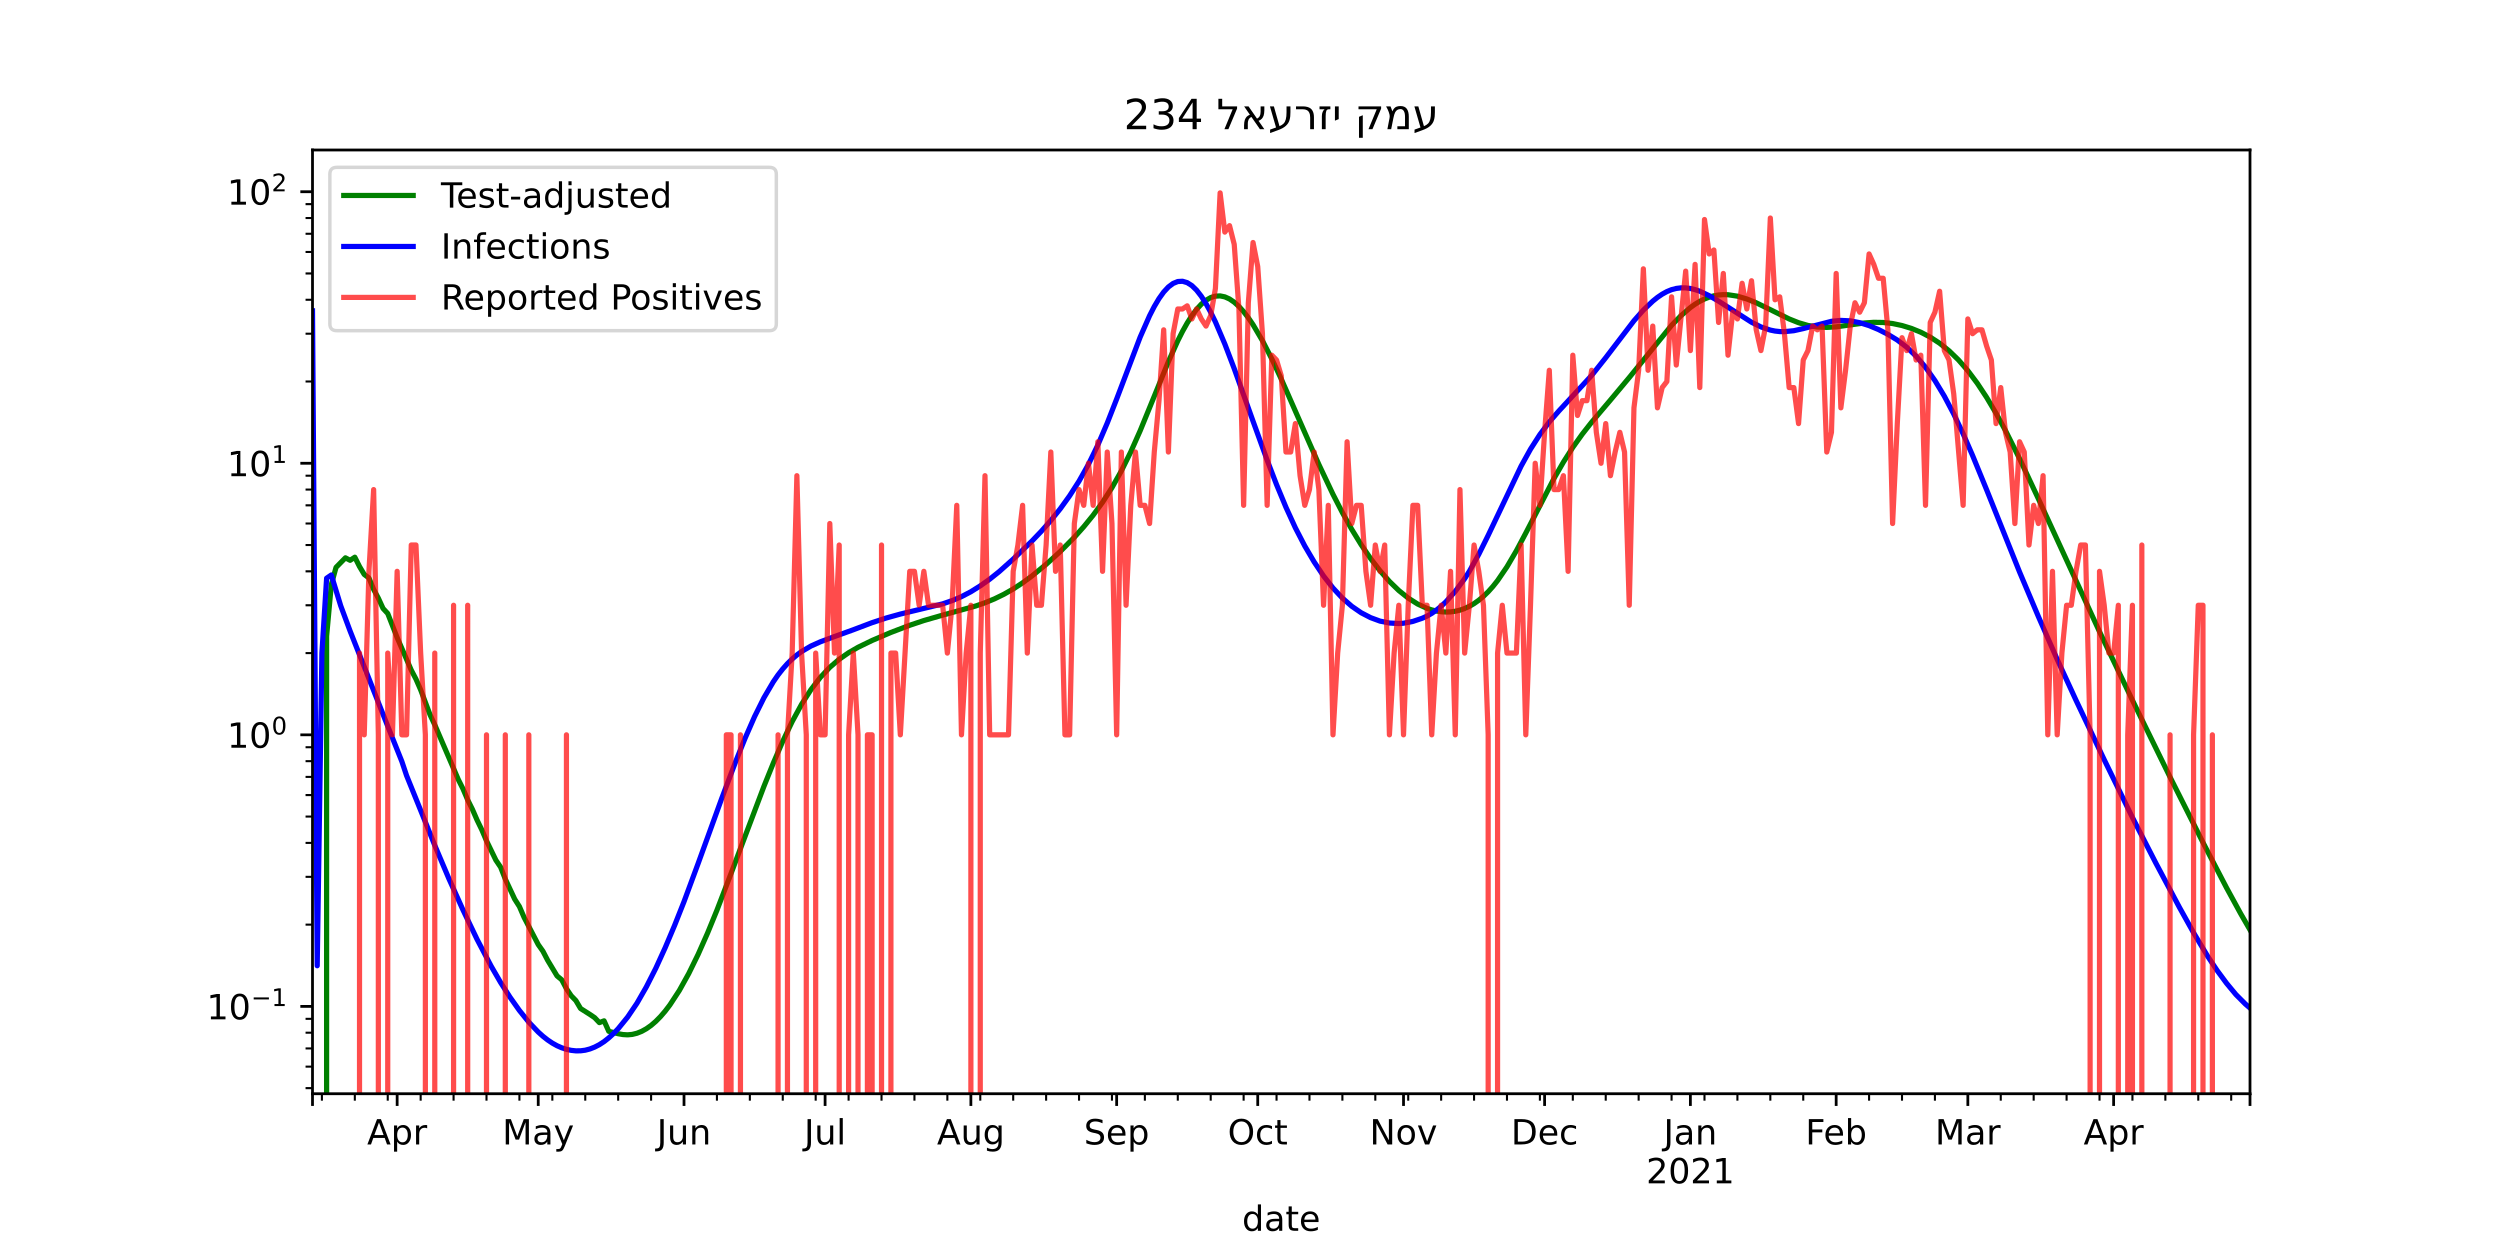 <?xml version="1.0" encoding="utf-8" standalone="no"?>
<!DOCTYPE svg PUBLIC "-//W3C//DTD SVG 1.1//EN"
  "http://www.w3.org/Graphics/SVG/1.1/DTD/svg11.dtd">
<!-- Created with matplotlib (https://matplotlib.org/) -->
<svg height="360pt" version="1.1" viewBox="0 0 720 360" width="720pt" xmlns="http://www.w3.org/2000/svg" xmlns:xlink="http://www.w3.org/1999/xlink">
 <defs>
  <style type="text/css">*{stroke-linecap:butt;stroke-linejoin:round;}</style>
 </defs>
 <g id="figure_1">
  <g id="patch_1">
   <path d="M 0 360 
L 720 360 
L 720 0 
L 0 0 
z
" style="fill:#ffffff;"/>
  </g>
  <g id="axes_1">
   <g id="patch_2">
    <path d="M 90 315 
L 648 315 
L 648 43.2 
L 90 43.2 
z
" style="fill:#ffffff;"/>
   </g>
   <g id="matplotlib.axis_1">
    <g id="xtick_1">
     <g id="line2d_1">
      <defs>
       <path d="M 0 0 
L 0 3.5 
" id="m269d8bffb0" style="stroke:#000000;stroke-width:0.8;"/>
      </defs>
      <g>
       <use style="stroke:#000000;stroke-width:0.8;" x="90" xlink:href="#m269d8bffb0" y="315"/>
      </g>
     </g>
    </g>
    <g id="xtick_2">
     <g id="line2d_2">
      <g>
       <use style="stroke:#000000;stroke-width:0.8;" x="114.379" xlink:href="#m269d8bffb0" y="315"/>
      </g>
     </g>
     <g id="text_1">
      <!-- Apr -->
      <g transform="translate(105.729 329.598)scale(0.1 -0.1)">
       <defs>
        <path d="M 34.188 63.188 
L 20.797 26.906 
L 47.609 26.906 
z
M 28.609 72.906 
L 39.797 72.906 
L 67.578 0 
L 57.328 0 
L 50.688 18.703 
L 17.828 18.703 
L 11.188 0 
L 0.781 0 
z
" id="DejaVuSans-65"/>
        <path d="M 18.109 8.203 
L 18.109 -20.797 
L 9.078 -20.797 
L 9.078 54.688 
L 18.109 54.688 
L 18.109 46.391 
Q 20.953 51.266 25.266 53.625 
Q 29.594 56 35.594 56 
Q 45.562 56 51.781 48.094 
Q 58.016 40.188 58.016 27.297 
Q 58.016 14.406 51.781 6.484 
Q 45.562 -1.422 35.594 -1.422 
Q 29.594 -1.422 25.266 0.953 
Q 20.953 3.328 18.109 8.203 
z
M 48.688 27.297 
Q 48.688 37.203 44.609 42.844 
Q 40.531 48.484 33.406 48.484 
Q 26.266 48.484 22.188 42.844 
Q 18.109 37.203 18.109 27.297 
Q 18.109 17.391 22.188 11.75 
Q 26.266 6.109 33.406 6.109 
Q 40.531 6.109 44.609 11.75 
Q 48.688 17.391 48.688 27.297 
z
" id="DejaVuSans-112"/>
        <path d="M 41.109 46.297 
Q 39.594 47.172 37.812 47.578 
Q 36.031 48 33.891 48 
Q 26.266 48 22.188 43.047 
Q 18.109 38.094 18.109 28.812 
L 18.109 0 
L 9.078 0 
L 9.078 54.688 
L 18.109 54.688 
L 18.109 46.188 
Q 20.953 51.172 25.484 53.578 
Q 30.031 56 36.531 56 
Q 37.453 56 38.578 55.875 
Q 39.703 55.766 41.062 55.516 
z
" id="DejaVuSans-114"/>
       </defs>
       <use xlink:href="#DejaVuSans-65"/>
       <use x="68.408" xlink:href="#DejaVuSans-112"/>
       <use x="131.885" xlink:href="#DejaVuSans-114"/>
      </g>
     </g>
    </g>
    <g id="xtick_3">
     <g id="line2d_3">
      <g>
       <use style="stroke:#000000;stroke-width:0.8;" x="155.01" xlink:href="#m269d8bffb0" y="315"/>
      </g>
     </g>
     <g id="text_2">
      <!-- May -->
      <g transform="translate(144.672 329.598)scale(0.1 -0.1)">
       <defs>
        <path d="M 9.812 72.906 
L 24.516 72.906 
L 43.109 23.297 
L 61.812 72.906 
L 76.516 72.906 
L 76.516 0 
L 66.891 0 
L 66.891 64.016 
L 48.094 14.016 
L 38.188 14.016 
L 19.391 64.016 
L 19.391 0 
L 9.812 0 
z
" id="DejaVuSans-77"/>
        <path d="M 34.281 27.484 
Q 23.391 27.484 19.188 25 
Q 14.984 22.516 14.984 16.5 
Q 14.984 11.719 18.141 8.906 
Q 21.297 6.109 26.703 6.109 
Q 34.188 6.109 38.703 11.406 
Q 43.219 16.703 43.219 25.484 
L 43.219 27.484 
z
M 52.203 31.203 
L 52.203 0 
L 43.219 0 
L 43.219 8.297 
Q 40.141 3.328 35.547 0.953 
Q 30.953 -1.422 24.312 -1.422 
Q 15.922 -1.422 10.953 3.297 
Q 6 8.016 6 15.922 
Q 6 25.141 12.172 29.828 
Q 18.359 34.516 30.609 34.516 
L 43.219 34.516 
L 43.219 35.406 
Q 43.219 41.609 39.141 45 
Q 35.062 48.391 27.688 48.391 
Q 23 48.391 18.547 47.266 
Q 14.109 46.141 10.016 43.891 
L 10.016 52.203 
Q 14.938 54.109 19.578 55.047 
Q 24.219 56 28.609 56 
Q 40.484 56 46.344 49.844 
Q 52.203 43.703 52.203 31.203 
z
" id="DejaVuSans-97"/>
        <path d="M 32.172 -5.078 
Q 28.375 -14.844 24.75 -17.812 
Q 21.141 -20.797 15.094 -20.797 
L 7.906 -20.797 
L 7.906 -13.281 
L 13.188 -13.281 
Q 16.891 -13.281 18.938 -11.516 
Q 21 -9.766 23.484 -3.219 
L 25.094 0.875 
L 2.984 54.688 
L 12.5 54.688 
L 29.594 11.922 
L 46.688 54.688 
L 56.203 54.688 
z
" id="DejaVuSans-121"/>
       </defs>
       <use xlink:href="#DejaVuSans-77"/>
       <use x="86.279" xlink:href="#DejaVuSans-97"/>
       <use x="147.559" xlink:href="#DejaVuSans-121"/>
      </g>
     </g>
    </g>
    <g id="xtick_4">
     <g id="line2d_4">
      <g>
       <use style="stroke:#000000;stroke-width:0.8;" x="196.995" xlink:href="#m269d8bffb0" y="315"/>
      </g>
     </g>
     <g id="text_3">
      <!-- Jun -->
      <g transform="translate(189.183 329.598)scale(0.1 -0.1)">
       <defs>
        <path d="M 9.812 72.906 
L 19.672 72.906 
L 19.672 5.078 
Q 19.672 -8.109 14.672 -14.062 
Q 9.672 -20.016 -1.422 -20.016 
L -5.172 -20.016 
L -5.172 -11.719 
L -2.094 -11.719 
Q 4.438 -11.719 7.125 -8.047 
Q 9.812 -4.391 9.812 5.078 
z
" id="DejaVuSans-74"/>
        <path d="M 8.5 21.578 
L 8.5 54.688 
L 17.484 54.688 
L 17.484 21.922 
Q 17.484 14.156 20.5 10.266 
Q 23.531 6.391 29.594 6.391 
Q 36.859 6.391 41.078 11.031 
Q 45.312 15.672 45.312 23.688 
L 45.312 54.688 
L 54.297 54.688 
L 54.297 0 
L 45.312 0 
L 45.312 8.406 
Q 42.047 3.422 37.719 1 
Q 33.406 -1.422 27.688 -1.422 
Q 18.266 -1.422 13.375 4.438 
Q 8.5 10.297 8.5 21.578 
z
M 31.109 56 
z
" id="DejaVuSans-117"/>
        <path d="M 54.891 33.016 
L 54.891 0 
L 45.906 0 
L 45.906 32.719 
Q 45.906 40.484 42.875 44.328 
Q 39.844 48.188 33.797 48.188 
Q 26.516 48.188 22.312 43.547 
Q 18.109 38.922 18.109 30.906 
L 18.109 0 
L 9.078 0 
L 9.078 54.688 
L 18.109 54.688 
L 18.109 46.188 
Q 21.344 51.125 25.703 53.562 
Q 30.078 56 35.797 56 
Q 45.219 56 50.047 50.172 
Q 54.891 44.344 54.891 33.016 
z
" id="DejaVuSans-110"/>
       </defs>
       <use xlink:href="#DejaVuSans-74"/>
       <use x="29.492" xlink:href="#DejaVuSans-117"/>
       <use x="92.871" xlink:href="#DejaVuSans-110"/>
      </g>
     </g>
    </g>
    <g id="xtick_5">
     <g id="line2d_5">
      <g>
       <use style="stroke:#000000;stroke-width:0.8;" x="237.626" xlink:href="#m269d8bffb0" y="315"/>
      </g>
     </g>
     <g id="text_4">
      <!-- Jul -->
      <g transform="translate(231.593 329.598)scale(0.1 -0.1)">
       <defs>
        <path d="M 9.422 75.984 
L 18.406 75.984 
L 18.406 0 
L 9.422 0 
z
" id="DejaVuSans-108"/>
       </defs>
       <use xlink:href="#DejaVuSans-74"/>
       <use x="29.492" xlink:href="#DejaVuSans-117"/>
       <use x="92.871" xlink:href="#DejaVuSans-108"/>
      </g>
     </g>
    </g>
    <g id="xtick_6">
     <g id="line2d_6">
      <g>
       <use style="stroke:#000000;stroke-width:0.8;" x="279.612" xlink:href="#m269d8bffb0" y="315"/>
      </g>
     </g>
     <g id="text_5">
      <!-- Aug -->
      <g transform="translate(269.848 329.598)scale(0.1 -0.1)">
       <defs>
        <path d="M 45.406 27.984 
Q 45.406 37.75 41.375 43.109 
Q 37.359 48.484 30.078 48.484 
Q 22.859 48.484 18.828 43.109 
Q 14.797 37.75 14.797 27.984 
Q 14.797 18.266 18.828 12.891 
Q 22.859 7.516 30.078 7.516 
Q 37.359 7.516 41.375 12.891 
Q 45.406 18.266 45.406 27.984 
z
M 54.391 6.781 
Q 54.391 -7.172 48.188 -13.984 
Q 42 -20.797 29.203 -20.797 
Q 24.469 -20.797 20.266 -20.094 
Q 16.062 -19.391 12.109 -17.922 
L 12.109 -9.188 
Q 16.062 -11.328 19.922 -12.344 
Q 23.781 -13.375 27.781 -13.375 
Q 36.625 -13.375 41.016 -8.766 
Q 45.406 -4.156 45.406 5.172 
L 45.406 9.625 
Q 42.625 4.781 38.281 2.391 
Q 33.938 0 27.875 0 
Q 17.828 0 11.672 7.656 
Q 5.516 15.328 5.516 27.984 
Q 5.516 40.672 11.672 48.328 
Q 17.828 56 27.875 56 
Q 33.938 56 38.281 53.609 
Q 42.625 51.219 45.406 46.391 
L 45.406 54.688 
L 54.391 54.688 
z
" id="DejaVuSans-103"/>
       </defs>
       <use xlink:href="#DejaVuSans-65"/>
       <use x="68.408" xlink:href="#DejaVuSans-117"/>
       <use x="131.787" xlink:href="#DejaVuSans-103"/>
      </g>
     </g>
    </g>
    <g id="xtick_7">
     <g id="line2d_7">
      <g>
       <use style="stroke:#000000;stroke-width:0.8;" x="321.597" xlink:href="#m269d8bffb0" y="315"/>
      </g>
     </g>
     <g id="text_6">
      <!-- Sep -->
      <g transform="translate(312.172 329.598)scale(0.1 -0.1)">
       <defs>
        <path d="M 53.516 70.516 
L 53.516 60.891 
Q 47.906 63.578 42.922 64.891 
Q 37.938 66.219 33.297 66.219 
Q 25.25 66.219 20.875 63.094 
Q 16.5 59.969 16.5 54.203 
Q 16.5 49.359 19.406 46.891 
Q 22.312 44.438 30.422 42.922 
L 36.375 41.703 
Q 47.406 39.594 52.656 34.297 
Q 57.906 29 57.906 20.125 
Q 57.906 9.516 50.797 4.047 
Q 43.703 -1.422 29.984 -1.422 
Q 24.812 -1.422 18.969 -0.25 
Q 13.141 0.922 6.891 3.219 
L 6.891 13.375 
Q 12.891 10.016 18.656 8.297 
Q 24.422 6.594 29.984 6.594 
Q 38.422 6.594 43.016 9.906 
Q 47.609 13.234 47.609 19.391 
Q 47.609 24.75 44.312 27.781 
Q 41.016 30.812 33.5 32.328 
L 27.484 33.5 
Q 16.453 35.688 11.516 40.375 
Q 6.594 45.062 6.594 53.422 
Q 6.594 63.094 13.406 68.656 
Q 20.219 74.219 32.172 74.219 
Q 37.312 74.219 42.625 73.281 
Q 47.953 72.359 53.516 70.516 
z
" id="DejaVuSans-83"/>
        <path d="M 56.203 29.594 
L 56.203 25.203 
L 14.891 25.203 
Q 15.484 15.922 20.484 11.062 
Q 25.484 6.203 34.422 6.203 
Q 39.594 6.203 44.453 7.469 
Q 49.312 8.734 54.109 11.281 
L 54.109 2.781 
Q 49.266 0.734 44.188 -0.344 
Q 39.109 -1.422 33.891 -1.422 
Q 20.797 -1.422 13.156 6.188 
Q 5.516 13.812 5.516 26.812 
Q 5.516 40.234 12.766 48.109 
Q 20.016 56 32.328 56 
Q 43.359 56 49.781 48.891 
Q 56.203 41.797 56.203 29.594 
z
M 47.219 32.234 
Q 47.125 39.594 43.094 43.984 
Q 39.062 48.391 32.422 48.391 
Q 24.906 48.391 20.391 44.141 
Q 15.875 39.891 15.188 32.172 
z
" id="DejaVuSans-101"/>
       </defs>
       <use xlink:href="#DejaVuSans-83"/>
       <use x="63.477" xlink:href="#DejaVuSans-101"/>
       <use x="125" xlink:href="#DejaVuSans-112"/>
      </g>
     </g>
    </g>
    <g id="xtick_8">
     <g id="line2d_8">
      <g>
       <use style="stroke:#000000;stroke-width:0.8;" x="362.228" xlink:href="#m269d8bffb0" y="315"/>
      </g>
     </g>
     <g id="text_7">
      <!-- Oct -->
      <g transform="translate(353.583 329.598)scale(0.1 -0.1)">
       <defs>
        <path d="M 39.406 66.219 
Q 28.656 66.219 22.328 58.203 
Q 16.016 50.203 16.016 36.375 
Q 16.016 22.609 22.328 14.594 
Q 28.656 6.594 39.406 6.594 
Q 50.141 6.594 56.422 14.594 
Q 62.703 22.609 62.703 36.375 
Q 62.703 50.203 56.422 58.203 
Q 50.141 66.219 39.406 66.219 
z
M 39.406 74.219 
Q 54.734 74.219 63.906 63.938 
Q 73.094 53.656 73.094 36.375 
Q 73.094 19.141 63.906 8.859 
Q 54.734 -1.422 39.406 -1.422 
Q 24.031 -1.422 14.812 8.828 
Q 5.609 19.094 5.609 36.375 
Q 5.609 53.656 14.812 63.938 
Q 24.031 74.219 39.406 74.219 
z
" id="DejaVuSans-79"/>
        <path d="M 48.781 52.594 
L 48.781 44.188 
Q 44.969 46.297 41.141 47.344 
Q 37.312 48.391 33.406 48.391 
Q 24.656 48.391 19.812 42.844 
Q 14.984 37.312 14.984 27.297 
Q 14.984 17.281 19.812 11.734 
Q 24.656 6.203 33.406 6.203 
Q 37.312 6.203 41.141 7.25 
Q 44.969 8.297 48.781 10.406 
L 48.781 2.094 
Q 45.016 0.344 40.984 -0.531 
Q 36.969 -1.422 32.422 -1.422 
Q 20.062 -1.422 12.781 6.344 
Q 5.516 14.109 5.516 27.297 
Q 5.516 40.672 12.859 48.328 
Q 20.219 56 33.016 56 
Q 37.156 56 41.109 55.141 
Q 45.062 54.297 48.781 52.594 
z
" id="DejaVuSans-99"/>
        <path d="M 18.312 70.219 
L 18.312 54.688 
L 36.812 54.688 
L 36.812 47.703 
L 18.312 47.703 
L 18.312 18.016 
Q 18.312 11.328 20.141 9.422 
Q 21.969 7.516 27.594 7.516 
L 36.812 7.516 
L 36.812 0 
L 27.594 0 
Q 17.188 0 13.234 3.875 
Q 9.281 7.766 9.281 18.016 
L 9.281 47.703 
L 2.688 47.703 
L 2.688 54.688 
L 9.281 54.688 
L 9.281 70.219 
z
" id="DejaVuSans-116"/>
       </defs>
       <use xlink:href="#DejaVuSans-79"/>
       <use x="78.711" xlink:href="#DejaVuSans-99"/>
       <use x="133.691" xlink:href="#DejaVuSans-116"/>
      </g>
     </g>
    </g>
    <g id="xtick_9">
     <g id="line2d_9">
      <g>
       <use style="stroke:#000000;stroke-width:0.8;" x="404.214" xlink:href="#m269d8bffb0" y="315"/>
      </g>
     </g>
     <g id="text_8">
      <!-- Nov -->
      <g transform="translate(394.454 329.598)scale(0.1 -0.1)">
       <defs>
        <path d="M 9.812 72.906 
L 23.094 72.906 
L 55.422 11.922 
L 55.422 72.906 
L 64.984 72.906 
L 64.984 0 
L 51.703 0 
L 19.391 60.984 
L 19.391 0 
L 9.812 0 
z
" id="DejaVuSans-78"/>
        <path d="M 30.609 48.391 
Q 23.391 48.391 19.188 42.75 
Q 14.984 37.109 14.984 27.297 
Q 14.984 17.484 19.156 11.844 
Q 23.344 6.203 30.609 6.203 
Q 37.797 6.203 41.984 11.859 
Q 46.188 17.531 46.188 27.297 
Q 46.188 37.016 41.984 42.703 
Q 37.797 48.391 30.609 48.391 
z
M 30.609 56 
Q 42.328 56 49.016 48.375 
Q 55.719 40.766 55.719 27.297 
Q 55.719 13.875 49.016 6.219 
Q 42.328 -1.422 30.609 -1.422 
Q 18.844 -1.422 12.172 6.219 
Q 5.516 13.875 5.516 27.297 
Q 5.516 40.766 12.172 48.375 
Q 18.844 56 30.609 56 
z
" id="DejaVuSans-111"/>
        <path d="M 2.984 54.688 
L 12.5 54.688 
L 29.594 8.797 
L 46.688 54.688 
L 56.203 54.688 
L 35.688 0 
L 23.484 0 
z
" id="DejaVuSans-118"/>
       </defs>
       <use xlink:href="#DejaVuSans-78"/>
       <use x="74.805" xlink:href="#DejaVuSans-111"/>
       <use x="135.986" xlink:href="#DejaVuSans-118"/>
      </g>
     </g>
    </g>
    <g id="xtick_10">
     <g id="line2d_10">
      <g>
       <use style="stroke:#000000;stroke-width:0.8;" x="444.845" xlink:href="#m269d8bffb0" y="315"/>
      </g>
     </g>
     <g id="text_9">
      <!-- Dec -->
      <g transform="translate(435.169 329.598)scale(0.1 -0.1)">
       <defs>
        <path d="M 19.672 64.797 
L 19.672 8.109 
L 31.594 8.109 
Q 46.688 8.109 53.688 14.938 
Q 60.688 21.781 60.688 36.531 
Q 60.688 51.172 53.688 57.984 
Q 46.688 64.797 31.594 64.797 
z
M 9.812 72.906 
L 30.078 72.906 
Q 51.266 72.906 61.172 64.094 
Q 71.094 55.281 71.094 36.531 
Q 71.094 17.672 61.125 8.828 
Q 51.172 0 30.078 0 
L 9.812 0 
z
" id="DejaVuSans-68"/>
       </defs>
       <use xlink:href="#DejaVuSans-68"/>
       <use x="77.002" xlink:href="#DejaVuSans-101"/>
       <use x="138.525" xlink:href="#DejaVuSans-99"/>
      </g>
     </g>
    </g>
    <g id="xtick_11">
     <g id="line2d_11">
      <g>
       <use style="stroke:#000000;stroke-width:0.8;" x="486.83" xlink:href="#m269d8bffb0" y="315"/>
      </g>
     </g>
     <g id="text_10">
      <!-- Jan -->
      <g transform="translate(479.122 329.598)scale(0.1 -0.1)">
       <use xlink:href="#DejaVuSans-74"/>
       <use x="29.492" xlink:href="#DejaVuSans-97"/>
       <use x="90.771" xlink:href="#DejaVuSans-110"/>
      </g>
      <!-- 2021 -->
      <g transform="translate(474.105 340.796)scale(0.1 -0.1)">
       <defs>
        <path d="M 19.188 8.297 
L 53.609 8.297 
L 53.609 0 
L 7.328 0 
L 7.328 8.297 
Q 12.938 14.109 22.625 23.891 
Q 32.328 33.688 34.812 36.531 
Q 39.547 41.844 41.422 45.531 
Q 43.312 49.219 43.312 52.781 
Q 43.312 58.594 39.234 62.25 
Q 35.156 65.922 28.609 65.922 
Q 23.969 65.922 18.812 64.312 
Q 13.672 62.703 7.812 59.422 
L 7.812 69.391 
Q 13.766 71.781 18.938 73 
Q 24.125 74.219 28.422 74.219 
Q 39.75 74.219 46.484 68.547 
Q 53.219 62.891 53.219 53.422 
Q 53.219 48.922 51.531 44.891 
Q 49.859 40.875 45.406 35.406 
Q 44.188 33.984 37.641 27.219 
Q 31.109 20.453 19.188 8.297 
z
" id="DejaVuSans-50"/>
        <path d="M 31.781 66.406 
Q 24.172 66.406 20.328 58.906 
Q 16.5 51.422 16.5 36.375 
Q 16.5 21.391 20.328 13.891 
Q 24.172 6.391 31.781 6.391 
Q 39.453 6.391 43.281 13.891 
Q 47.125 21.391 47.125 36.375 
Q 47.125 51.422 43.281 58.906 
Q 39.453 66.406 31.781 66.406 
z
M 31.781 74.219 
Q 44.047 74.219 50.516 64.516 
Q 56.984 54.828 56.984 36.375 
Q 56.984 17.969 50.516 8.266 
Q 44.047 -1.422 31.781 -1.422 
Q 19.531 -1.422 13.062 8.266 
Q 6.594 17.969 6.594 36.375 
Q 6.594 54.828 13.062 64.516 
Q 19.531 74.219 31.781 74.219 
z
" id="DejaVuSans-48"/>
        <path d="M 12.406 8.297 
L 28.516 8.297 
L 28.516 63.922 
L 10.984 60.406 
L 10.984 69.391 
L 28.422 72.906 
L 38.281 72.906 
L 38.281 8.297 
L 54.391 8.297 
L 54.391 0 
L 12.406 0 
z
" id="DejaVuSans-49"/>
       </defs>
       <use xlink:href="#DejaVuSans-50"/>
       <use x="63.623" xlink:href="#DejaVuSans-48"/>
       <use x="127.246" xlink:href="#DejaVuSans-50"/>
       <use x="190.869" xlink:href="#DejaVuSans-49"/>
      </g>
     </g>
    </g>
    <g id="xtick_12">
     <g id="line2d_12">
      <g>
       <use style="stroke:#000000;stroke-width:0.8;" x="528.816" xlink:href="#m269d8bffb0" y="315"/>
      </g>
     </g>
     <g id="text_11">
      <!-- Feb -->
      <g transform="translate(519.964 329.598)scale(0.1 -0.1)">
       <defs>
        <path d="M 9.812 72.906 
L 51.703 72.906 
L 51.703 64.594 
L 19.672 64.594 
L 19.672 43.109 
L 48.578 43.109 
L 48.578 34.812 
L 19.672 34.812 
L 19.672 0 
L 9.812 0 
z
" id="DejaVuSans-70"/>
        <path d="M 48.688 27.297 
Q 48.688 37.203 44.609 42.844 
Q 40.531 48.484 33.406 48.484 
Q 26.266 48.484 22.188 42.844 
Q 18.109 37.203 18.109 27.297 
Q 18.109 17.391 22.188 11.75 
Q 26.266 6.109 33.406 6.109 
Q 40.531 6.109 44.609 11.75 
Q 48.688 17.391 48.688 27.297 
z
M 18.109 46.391 
Q 20.953 51.266 25.266 53.625 
Q 29.594 56 35.594 56 
Q 45.562 56 51.781 48.094 
Q 58.016 40.188 58.016 27.297 
Q 58.016 14.406 51.781 6.484 
Q 45.562 -1.422 35.594 -1.422 
Q 29.594 -1.422 25.266 0.953 
Q 20.953 3.328 18.109 8.203 
L 18.109 0 
L 9.078 0 
L 9.078 75.984 
L 18.109 75.984 
z
" id="DejaVuSans-98"/>
       </defs>
       <use xlink:href="#DejaVuSans-70"/>
       <use x="52.02" xlink:href="#DejaVuSans-101"/>
       <use x="113.543" xlink:href="#DejaVuSans-98"/>
      </g>
     </g>
    </g>
    <g id="xtick_13">
     <g id="line2d_13">
      <g>
       <use style="stroke:#000000;stroke-width:0.8;" x="566.738" xlink:href="#m269d8bffb0" y="315"/>
      </g>
     </g>
     <g id="text_12">
      <!-- Mar -->
      <g transform="translate(557.304 329.598)scale(0.1 -0.1)">
       <use xlink:href="#DejaVuSans-77"/>
       <use x="86.279" xlink:href="#DejaVuSans-97"/>
       <use x="147.559" xlink:href="#DejaVuSans-114"/>
      </g>
     </g>
    </g>
    <g id="xtick_14">
     <g id="line2d_14">
      <g>
       <use style="stroke:#000000;stroke-width:0.8;" x="608.723" xlink:href="#m269d8bffb0" y="315"/>
      </g>
     </g>
     <g id="text_13">
      <!-- Apr -->
      <g transform="translate(600.073 329.598)scale(0.1 -0.1)">
       <use xlink:href="#DejaVuSans-65"/>
       <use x="68.408" xlink:href="#DejaVuSans-112"/>
       <use x="131.885" xlink:href="#DejaVuSans-114"/>
      </g>
     </g>
    </g>
    <g id="xtick_15">
     <g id="line2d_15">
      <g>
       <use style="stroke:#000000;stroke-width:0.8;" x="648" xlink:href="#m269d8bffb0" y="315"/>
      </g>
     </g>
    </g>
    <g id="xtick_16">
     <g id="line2d_16">
      <defs>
       <path d="M 0 0 
L 0 2 
" id="m417f969763" style="stroke:#000000;stroke-width:0.6;"/>
      </defs>
      <g>
       <use style="stroke:#000000;stroke-width:0.6;" x="92.709" xlink:href="#m417f969763" y="315"/>
      </g>
     </g>
    </g>
    <g id="xtick_17">
     <g id="line2d_17">
      <g>
       <use style="stroke:#000000;stroke-width:0.6;" x="102.189" xlink:href="#m417f969763" y="315"/>
      </g>
     </g>
    </g>
    <g id="xtick_18">
     <g id="line2d_18">
      <g>
       <use style="stroke:#000000;stroke-width:0.6;" x="111.67" xlink:href="#m417f969763" y="315"/>
      </g>
     </g>
    </g>
    <g id="xtick_19">
     <g id="line2d_19">
      <g>
       <use style="stroke:#000000;stroke-width:0.6;" x="121.15" xlink:href="#m417f969763" y="315"/>
      </g>
     </g>
    </g>
    <g id="xtick_20">
     <g id="line2d_20">
      <g>
       <use style="stroke:#000000;stroke-width:0.6;" x="130.631" xlink:href="#m417f969763" y="315"/>
      </g>
     </g>
    </g>
    <g id="xtick_21">
     <g id="line2d_21">
      <g>
       <use style="stroke:#000000;stroke-width:0.6;" x="140.112" xlink:href="#m417f969763" y="315"/>
      </g>
     </g>
    </g>
    <g id="xtick_22">
     <g id="line2d_22">
      <g>
       <use style="stroke:#000000;stroke-width:0.6;" x="149.592" xlink:href="#m417f969763" y="315"/>
      </g>
     </g>
    </g>
    <g id="xtick_23">
     <g id="line2d_23">
      <g>
       <use style="stroke:#000000;stroke-width:0.6;" x="159.073" xlink:href="#m417f969763" y="315"/>
      </g>
     </g>
    </g>
    <g id="xtick_24">
     <g id="line2d_24">
      <g>
       <use style="stroke:#000000;stroke-width:0.6;" x="168.553" xlink:href="#m417f969763" y="315"/>
      </g>
     </g>
    </g>
    <g id="xtick_25">
     <g id="line2d_25">
      <g>
       <use style="stroke:#000000;stroke-width:0.6;" x="178.034" xlink:href="#m417f969763" y="315"/>
      </g>
     </g>
    </g>
    <g id="xtick_26">
     <g id="line2d_26">
      <g>
       <use style="stroke:#000000;stroke-width:0.6;" x="187.515" xlink:href="#m417f969763" y="315"/>
      </g>
     </g>
    </g>
    <g id="xtick_27">
     <g id="line2d_27">
      <g>
       <use style="stroke:#000000;stroke-width:0.6;" x="206.476" xlink:href="#m417f969763" y="315"/>
      </g>
     </g>
    </g>
    <g id="xtick_28">
     <g id="line2d_28">
      <g>
       <use style="stroke:#000000;stroke-width:0.6;" x="215.956" xlink:href="#m417f969763" y="315"/>
      </g>
     </g>
    </g>
    <g id="xtick_29">
     <g id="line2d_29">
      <g>
       <use style="stroke:#000000;stroke-width:0.6;" x="225.437" xlink:href="#m417f969763" y="315"/>
      </g>
     </g>
    </g>
    <g id="xtick_30">
     <g id="line2d_30">
      <g>
       <use style="stroke:#000000;stroke-width:0.6;" x="234.917" xlink:href="#m417f969763" y="315"/>
      </g>
     </g>
    </g>
    <g id="xtick_31">
     <g id="line2d_31">
      <g>
       <use style="stroke:#000000;stroke-width:0.6;" x="244.398" xlink:href="#m417f969763" y="315"/>
      </g>
     </g>
    </g>
    <g id="xtick_32">
     <g id="line2d_32">
      <g>
       <use style="stroke:#000000;stroke-width:0.6;" x="253.879" xlink:href="#m417f969763" y="315"/>
      </g>
     </g>
    </g>
    <g id="xtick_33">
     <g id="line2d_33">
      <g>
       <use style="stroke:#000000;stroke-width:0.6;" x="263.359" xlink:href="#m417f969763" y="315"/>
      </g>
     </g>
    </g>
    <g id="xtick_34">
     <g id="line2d_34">
      <g>
       <use style="stroke:#000000;stroke-width:0.6;" x="272.84" xlink:href="#m417f969763" y="315"/>
      </g>
     </g>
    </g>
    <g id="xtick_35">
     <g id="line2d_35">
      <g>
       <use style="stroke:#000000;stroke-width:0.6;" x="282.32" xlink:href="#m417f969763" y="315"/>
      </g>
     </g>
    </g>
    <g id="xtick_36">
     <g id="line2d_36">
      <g>
       <use style="stroke:#000000;stroke-width:0.6;" x="291.801" xlink:href="#m417f969763" y="315"/>
      </g>
     </g>
    </g>
    <g id="xtick_37">
     <g id="line2d_37">
      <g>
       <use style="stroke:#000000;stroke-width:0.6;" x="301.282" xlink:href="#m417f969763" y="315"/>
      </g>
     </g>
    </g>
    <g id="xtick_38">
     <g id="line2d_38">
      <g>
       <use style="stroke:#000000;stroke-width:0.6;" x="310.762" xlink:href="#m417f969763" y="315"/>
      </g>
     </g>
    </g>
    <g id="xtick_39">
     <g id="line2d_39">
      <g>
       <use style="stroke:#000000;stroke-width:0.6;" x="320.243" xlink:href="#m417f969763" y="315"/>
      </g>
     </g>
    </g>
    <g id="xtick_40">
     <g id="line2d_40">
      <g>
       <use style="stroke:#000000;stroke-width:0.6;" x="329.723" xlink:href="#m417f969763" y="315"/>
      </g>
     </g>
    </g>
    <g id="xtick_41">
     <g id="line2d_41">
      <g>
       <use style="stroke:#000000;stroke-width:0.6;" x="339.204" xlink:href="#m417f969763" y="315"/>
      </g>
     </g>
    </g>
    <g id="xtick_42">
     <g id="line2d_42">
      <g>
       <use style="stroke:#000000;stroke-width:0.6;" x="348.684" xlink:href="#m417f969763" y="315"/>
      </g>
     </g>
    </g>
    <g id="xtick_43">
     <g id="line2d_43">
      <g>
       <use style="stroke:#000000;stroke-width:0.6;" x="358.165" xlink:href="#m417f969763" y="315"/>
      </g>
     </g>
    </g>
    <g id="xtick_44">
     <g id="line2d_44">
      <g>
       <use style="stroke:#000000;stroke-width:0.6;" x="367.646" xlink:href="#m417f969763" y="315"/>
      </g>
     </g>
    </g>
    <g id="xtick_45">
     <g id="line2d_45">
      <g>
       <use style="stroke:#000000;stroke-width:0.6;" x="377.126" xlink:href="#m417f969763" y="315"/>
      </g>
     </g>
    </g>
    <g id="xtick_46">
     <g id="line2d_46">
      <g>
       <use style="stroke:#000000;stroke-width:0.6;" x="386.607" xlink:href="#m417f969763" y="315"/>
      </g>
     </g>
    </g>
    <g id="xtick_47">
     <g id="line2d_47">
      <g>
       <use style="stroke:#000000;stroke-width:0.6;" x="396.087" xlink:href="#m417f969763" y="315"/>
      </g>
     </g>
    </g>
    <g id="xtick_48">
     <g id="line2d_48">
      <g>
       <use style="stroke:#000000;stroke-width:0.6;" x="405.568" xlink:href="#m417f969763" y="315"/>
      </g>
     </g>
    </g>
    <g id="xtick_49">
     <g id="line2d_49">
      <g>
       <use style="stroke:#000000;stroke-width:0.6;" x="415.049" xlink:href="#m417f969763" y="315"/>
      </g>
     </g>
    </g>
    <g id="xtick_50">
     <g id="line2d_50">
      <g>
       <use style="stroke:#000000;stroke-width:0.6;" x="424.529" xlink:href="#m417f969763" y="315"/>
      </g>
     </g>
    </g>
    <g id="xtick_51">
     <g id="line2d_51">
      <g>
       <use style="stroke:#000000;stroke-width:0.6;" x="434.01" xlink:href="#m417f969763" y="315"/>
      </g>
     </g>
    </g>
    <g id="xtick_52">
     <g id="line2d_52">
      <g>
       <use style="stroke:#000000;stroke-width:0.6;" x="443.49" xlink:href="#m417f969763" y="315"/>
      </g>
     </g>
    </g>
    <g id="xtick_53">
     <g id="line2d_53">
      <g>
       <use style="stroke:#000000;stroke-width:0.6;" x="452.971" xlink:href="#m417f969763" y="315"/>
      </g>
     </g>
    </g>
    <g id="xtick_54">
     <g id="line2d_54">
      <g>
       <use style="stroke:#000000;stroke-width:0.6;" x="462.451" xlink:href="#m417f969763" y="315"/>
      </g>
     </g>
    </g>
    <g id="xtick_55">
     <g id="line2d_55">
      <g>
       <use style="stroke:#000000;stroke-width:0.6;" x="471.932" xlink:href="#m417f969763" y="315"/>
      </g>
     </g>
    </g>
    <g id="xtick_56">
     <g id="line2d_56">
      <g>
       <use style="stroke:#000000;stroke-width:0.6;" x="481.413" xlink:href="#m417f969763" y="315"/>
      </g>
     </g>
    </g>
    <g id="xtick_57">
     <g id="line2d_57">
      <g>
       <use style="stroke:#000000;stroke-width:0.6;" x="490.893" xlink:href="#m417f969763" y="315"/>
      </g>
     </g>
    </g>
    <g id="xtick_58">
     <g id="line2d_58">
      <g>
       <use style="stroke:#000000;stroke-width:0.6;" x="500.374" xlink:href="#m417f969763" y="315"/>
      </g>
     </g>
    </g>
    <g id="xtick_59">
     <g id="line2d_59">
      <g>
       <use style="stroke:#000000;stroke-width:0.6;" x="509.854" xlink:href="#m417f969763" y="315"/>
      </g>
     </g>
    </g>
    <g id="xtick_60">
     <g id="line2d_60">
      <g>
       <use style="stroke:#000000;stroke-width:0.6;" x="519.335" xlink:href="#m417f969763" y="315"/>
      </g>
     </g>
    </g>
    <g id="xtick_61">
     <g id="line2d_61">
      <g>
       <use style="stroke:#000000;stroke-width:0.6;" x="538.296" xlink:href="#m417f969763" y="315"/>
      </g>
     </g>
    </g>
    <g id="xtick_62">
     <g id="line2d_62">
      <g>
       <use style="stroke:#000000;stroke-width:0.6;" x="547.777" xlink:href="#m417f969763" y="315"/>
      </g>
     </g>
    </g>
    <g id="xtick_63">
     <g id="line2d_63">
      <g>
       <use style="stroke:#000000;stroke-width:0.6;" x="557.257" xlink:href="#m417f969763" y="315"/>
      </g>
     </g>
    </g>
    <g id="xtick_64">
     <g id="line2d_64">
      <g>
       <use style="stroke:#000000;stroke-width:0.6;" x="576.218" xlink:href="#m417f969763" y="315"/>
      </g>
     </g>
    </g>
    <g id="xtick_65">
     <g id="line2d_65">
      <g>
       <use style="stroke:#000000;stroke-width:0.6;" x="585.699" xlink:href="#m417f969763" y="315"/>
      </g>
     </g>
    </g>
    <g id="xtick_66">
     <g id="line2d_66">
      <g>
       <use style="stroke:#000000;stroke-width:0.6;" x="595.18" xlink:href="#m417f969763" y="315"/>
      </g>
     </g>
    </g>
    <g id="xtick_67">
     <g id="line2d_67">
      <g>
       <use style="stroke:#000000;stroke-width:0.6;" x="604.66" xlink:href="#m417f969763" y="315"/>
      </g>
     </g>
    </g>
    <g id="xtick_68">
     <g id="line2d_68">
      <g>
       <use style="stroke:#000000;stroke-width:0.6;" x="614.141" xlink:href="#m417f969763" y="315"/>
      </g>
     </g>
    </g>
    <g id="xtick_69">
     <g id="line2d_69">
      <g>
       <use style="stroke:#000000;stroke-width:0.6;" x="623.621" xlink:href="#m417f969763" y="315"/>
      </g>
     </g>
    </g>
    <g id="xtick_70">
     <g id="line2d_70">
      <g>
       <use style="stroke:#000000;stroke-width:0.6;" x="633.102" xlink:href="#m417f969763" y="315"/>
      </g>
     </g>
    </g>
    <g id="xtick_71">
     <g id="line2d_71">
      <g>
       <use style="stroke:#000000;stroke-width:0.6;" x="642.583" xlink:href="#m417f969763" y="315"/>
      </g>
     </g>
    </g>
    <g id="text_14">
     <!-- date -->
     <g transform="translate(357.725 354.474)scale(0.1 -0.1)">
      <defs>
       <path d="M 45.406 46.391 
L 45.406 75.984 
L 54.391 75.984 
L 54.391 0 
L 45.406 0 
L 45.406 8.203 
Q 42.578 3.328 38.25 0.953 
Q 33.938 -1.422 27.875 -1.422 
Q 17.969 -1.422 11.734 6.484 
Q 5.516 14.406 5.516 27.297 
Q 5.516 40.188 11.734 48.094 
Q 17.969 56 27.875 56 
Q 33.938 56 38.25 53.625 
Q 42.578 51.266 45.406 46.391 
z
M 14.797 27.297 
Q 14.797 17.391 18.875 11.75 
Q 22.953 6.109 30.078 6.109 
Q 37.203 6.109 41.297 11.75 
Q 45.406 17.391 45.406 27.297 
Q 45.406 37.203 41.297 42.844 
Q 37.203 48.484 30.078 48.484 
Q 22.953 48.484 18.875 42.844 
Q 14.797 37.203 14.797 27.297 
z
" id="DejaVuSans-100"/>
      </defs>
      <use xlink:href="#DejaVuSans-100"/>
      <use x="63.477" xlink:href="#DejaVuSans-97"/>
      <use x="124.756" xlink:href="#DejaVuSans-116"/>
      <use x="163.965" xlink:href="#DejaVuSans-101"/>
     </g>
    </g>
   </g>
   <g id="matplotlib.axis_2">
    <g id="ytick_1">
     <g id="line2d_72">
      <defs>
       <path d="M 0 0 
L -3.5 0 
" id="mf10154a42c" style="stroke:#000000;stroke-width:0.8;"/>
      </defs>
      <g>
       <use style="stroke:#000000;stroke-width:0.8;" x="90" xlink:href="#mf10154a42c" y="289.839"/>
      </g>
     </g>
     <g id="text_15">
      <!-- $\mathdefault{10^{-1}}$ -->
      <g transform="translate(59.5 293.638)scale(0.1 -0.1)">
       <defs>
        <path d="M 10.594 35.5 
L 73.188 35.5 
L 73.188 27.203 
L 10.594 27.203 
z
" id="DejaVuSans-8722"/>
       </defs>
       <use transform="translate(0 0.684)" xlink:href="#DejaVuSans-49"/>
       <use transform="translate(63.623 0.684)" xlink:href="#DejaVuSans-48"/>
       <use transform="translate(128.203 38.966)scale(0.7)" xlink:href="#DejaVuSans-8722"/>
       <use transform="translate(186.855 38.966)scale(0.7)" xlink:href="#DejaVuSans-49"/>
      </g>
     </g>
    </g>
    <g id="ytick_2">
     <g id="line2d_73">
      <g>
       <use style="stroke:#000000;stroke-width:0.8;" x="90" xlink:href="#mf10154a42c" y="211.63"/>
      </g>
     </g>
     <g id="text_16">
      <!-- $\mathdefault{10^{0}}$ -->
      <g transform="translate(65.4 215.43)scale(0.1 -0.1)">
       <use transform="translate(0 0.766)" xlink:href="#DejaVuSans-49"/>
       <use transform="translate(63.623 0.766)" xlink:href="#DejaVuSans-48"/>
       <use transform="translate(128.203 39.047)scale(0.7)" xlink:href="#DejaVuSans-48"/>
      </g>
     </g>
    </g>
    <g id="ytick_3">
     <g id="line2d_74">
      <g>
       <use style="stroke:#000000;stroke-width:0.8;" x="90" xlink:href="#mf10154a42c" y="133.422"/>
      </g>
     </g>
     <g id="text_17">
      <!-- $\mathdefault{10^{1}}$ -->
      <g transform="translate(65.4 137.221)scale(0.1 -0.1)">
       <use transform="translate(0 0.684)" xlink:href="#DejaVuSans-49"/>
       <use transform="translate(63.623 0.684)" xlink:href="#DejaVuSans-48"/>
       <use transform="translate(128.203 38.966)scale(0.7)" xlink:href="#DejaVuSans-49"/>
      </g>
     </g>
    </g>
    <g id="ytick_4">
     <g id="line2d_75">
      <g>
       <use style="stroke:#000000;stroke-width:0.8;" x="90" xlink:href="#mf10154a42c" y="55.213"/>
      </g>
     </g>
     <g id="text_18">
      <!-- $\mathdefault{10^{2}}$ -->
      <g transform="translate(65.4 59.012)scale(0.1 -0.1)">
       <use transform="translate(0 0.766)" xlink:href="#DejaVuSans-49"/>
       <use transform="translate(63.623 0.766)" xlink:href="#DejaVuSans-48"/>
       <use transform="translate(128.203 39.047)scale(0.7)" xlink:href="#DejaVuSans-50"/>
      </g>
     </g>
    </g>
    <g id="ytick_5">
     <g id="line2d_76">
      <defs>
       <path d="M 0 0 
L -2 0 
" id="m9d79a4a48c" style="stroke:#000000;stroke-width:0.6;"/>
      </defs>
      <g>
       <use style="stroke:#000000;stroke-width:0.6;" x="90" xlink:href="#m9d79a4a48c" y="313.382"/>
      </g>
     </g>
    </g>
    <g id="ytick_6">
     <g id="line2d_77">
      <g>
       <use style="stroke:#000000;stroke-width:0.6;" x="90" xlink:href="#m9d79a4a48c" y="307.189"/>
      </g>
     </g>
    </g>
    <g id="ytick_7">
     <g id="line2d_78">
      <g>
       <use style="stroke:#000000;stroke-width:0.6;" x="90" xlink:href="#m9d79a4a48c" y="301.954"/>
      </g>
     </g>
    </g>
    <g id="ytick_8">
     <g id="line2d_79">
      <g>
       <use style="stroke:#000000;stroke-width:0.6;" x="90" xlink:href="#m9d79a4a48c" y="297.418"/>
      </g>
     </g>
    </g>
    <g id="ytick_9">
     <g id="line2d_80">
      <g>
       <use style="stroke:#000000;stroke-width:0.6;" x="90" xlink:href="#m9d79a4a48c" y="293.418"/>
      </g>
     </g>
    </g>
    <g id="ytick_10">
     <g id="line2d_81">
      <g>
       <use style="stroke:#000000;stroke-width:0.6;" x="90" xlink:href="#m9d79a4a48c" y="266.296"/>
      </g>
     </g>
    </g>
    <g id="ytick_11">
     <g id="line2d_82">
      <g>
       <use style="stroke:#000000;stroke-width:0.6;" x="90" xlink:href="#m9d79a4a48c" y="252.524"/>
      </g>
     </g>
    </g>
    <g id="ytick_12">
     <g id="line2d_83">
      <g>
       <use style="stroke:#000000;stroke-width:0.6;" x="90" xlink:href="#m9d79a4a48c" y="242.753"/>
      </g>
     </g>
    </g>
    <g id="ytick_13">
     <g id="line2d_84">
      <g>
       <use style="stroke:#000000;stroke-width:0.6;" x="90" xlink:href="#m9d79a4a48c" y="235.173"/>
      </g>
     </g>
    </g>
    <g id="ytick_14">
     <g id="line2d_85">
      <g>
       <use style="stroke:#000000;stroke-width:0.6;" x="90" xlink:href="#m9d79a4a48c" y="228.981"/>
      </g>
     </g>
    </g>
    <g id="ytick_15">
     <g id="line2d_86">
      <g>
       <use style="stroke:#000000;stroke-width:0.6;" x="90" xlink:href="#m9d79a4a48c" y="223.745"/>
      </g>
     </g>
    </g>
    <g id="ytick_16">
     <g id="line2d_87">
      <g>
       <use style="stroke:#000000;stroke-width:0.6;" x="90" xlink:href="#m9d79a4a48c" y="219.21"/>
      </g>
     </g>
    </g>
    <g id="ytick_17">
     <g id="line2d_88">
      <g>
       <use style="stroke:#000000;stroke-width:0.6;" x="90" xlink:href="#m9d79a4a48c" y="215.209"/>
      </g>
     </g>
    </g>
    <g id="ytick_18">
     <g id="line2d_89">
      <g>
       <use style="stroke:#000000;stroke-width:0.6;" x="90" xlink:href="#m9d79a4a48c" y="188.087"/>
      </g>
     </g>
    </g>
    <g id="ytick_19">
     <g id="line2d_90">
      <g>
       <use style="stroke:#000000;stroke-width:0.6;" x="90" xlink:href="#m9d79a4a48c" y="174.315"/>
      </g>
     </g>
    </g>
    <g id="ytick_20">
     <g id="line2d_91">
      <g>
       <use style="stroke:#000000;stroke-width:0.6;" x="90" xlink:href="#m9d79a4a48c" y="164.544"/>
      </g>
     </g>
    </g>
    <g id="ytick_21">
     <g id="line2d_92">
      <g>
       <use style="stroke:#000000;stroke-width:0.6;" x="90" xlink:href="#m9d79a4a48c" y="156.965"/>
      </g>
     </g>
    </g>
    <g id="ytick_22">
     <g id="line2d_93">
      <g>
       <use style="stroke:#000000;stroke-width:0.6;" x="90" xlink:href="#m9d79a4a48c" y="150.772"/>
      </g>
     </g>
    </g>
    <g id="ytick_23">
     <g id="line2d_94">
      <g>
       <use style="stroke:#000000;stroke-width:0.6;" x="90" xlink:href="#m9d79a4a48c" y="145.536"/>
      </g>
     </g>
    </g>
    <g id="ytick_24">
     <g id="line2d_95">
      <g>
       <use style="stroke:#000000;stroke-width:0.6;" x="90" xlink:href="#m9d79a4a48c" y="141.001"/>
      </g>
     </g>
    </g>
    <g id="ytick_25">
     <g id="line2d_96">
      <g>
       <use style="stroke:#000000;stroke-width:0.6;" x="90" xlink:href="#m9d79a4a48c" y="137"/>
      </g>
     </g>
    </g>
    <g id="ytick_26">
     <g id="line2d_97">
      <g>
       <use style="stroke:#000000;stroke-width:0.6;" x="90" xlink:href="#m9d79a4a48c" y="109.879"/>
      </g>
     </g>
    </g>
    <g id="ytick_27">
     <g id="line2d_98">
      <g>
       <use style="stroke:#000000;stroke-width:0.6;" x="90" xlink:href="#m9d79a4a48c" y="96.107"/>
      </g>
     </g>
    </g>
    <g id="ytick_28">
     <g id="line2d_99">
      <g>
       <use style="stroke:#000000;stroke-width:0.6;" x="90" xlink:href="#m9d79a4a48c" y="86.336"/>
      </g>
     </g>
    </g>
    <g id="ytick_29">
     <g id="line2d_100">
      <g>
       <use style="stroke:#000000;stroke-width:0.6;" x="90" xlink:href="#m9d79a4a48c" y="78.756"/>
      </g>
     </g>
    </g>
    <g id="ytick_30">
     <g id="line2d_101">
      <g>
       <use style="stroke:#000000;stroke-width:0.6;" x="90" xlink:href="#m9d79a4a48c" y="72.564"/>
      </g>
     </g>
    </g>
    <g id="ytick_31">
     <g id="line2d_102">
      <g>
       <use style="stroke:#000000;stroke-width:0.6;" x="90" xlink:href="#m9d79a4a48c" y="67.328"/>
      </g>
     </g>
    </g>
    <g id="ytick_32">
     <g id="line2d_103">
      <g>
       <use style="stroke:#000000;stroke-width:0.6;" x="90" xlink:href="#m9d79a4a48c" y="62.792"/>
      </g>
     </g>
    </g>
    <g id="ytick_33">
     <g id="line2d_104">
      <g>
       <use style="stroke:#000000;stroke-width:0.6;" x="90" xlink:href="#m9d79a4a48c" y="58.792"/>
      </g>
     </g>
    </g>
   </g>
   <g id="line2d_105">
    <path clip-path="url(#pb85f782fc2)" d="M 94.06 361 
L 94.063 183.212 
L 95.417 168.37 
L 96.772 163.413 
L 99.481 160.655 
L 100.835 161.365 
L 102.189 160.477 
L 103.544 163.174 
L 104.898 165.436 
L 106.252 166.451 
L 107.607 169.753 
L 108.961 172.272 
L 110.316 175.232 
L 111.67 176.692 
L 114.379 183.628 
L 118.442 192.997 
L 119.796 195.57 
L 121.15 198.678 
L 123.859 205.872 
L 125.214 208.747 
L 131.985 224.497 
L 133.34 227.191 
L 134.694 230.372 
L 136.049 233.078 
L 137.403 236.198 
L 138.757 238.983 
L 140.112 242.158 
L 142.82 247.736 
L 144.175 249.74 
L 145.529 253.182 
L 148.238 258.963 
L 149.592 261.087 
L 150.947 264.228 
L 155.01 272.036 
L 156.364 273.956 
L 157.718 276.552 
L 160.427 281.056 
L 161.782 282.19 
L 163.136 284.748 
L 164.49 286.76 
L 165.845 288.158 
L 167.199 290.447 
L 169.908 292.164 
L 171.262 293.084 
L 172.617 294.51 
L 173.971 294.002 
L 175.325 297.011 
L 178.034 297.71 
L 179.388 297.951 
L 180.743 298.033 
L 182.097 297.908 
L 183.451 297.572 
L 184.806 297.028 
L 186.16 296.277 
L 187.515 295.319 
L 188.869 294.154 
L 190.223 292.779 
L 191.578 291.2 
L 192.932 289.419 
L 195.641 285.272 
L 198.35 280.394 
L 201.058 274.864 
L 203.767 268.751 
L 206.476 262.138 
L 210.539 251.563 
L 220.019 226.451 
L 222.728 219.736 
L 225.437 213.481 
L 228.146 207.817 
L 230.854 202.843 
L 233.563 198.6 
L 236.272 195.07 
L 238.981 192.192 
L 241.689 189.871 
L 244.398 187.987 
L 247.107 186.425 
L 251.17 184.452 
L 256.587 182.14 
L 262.005 180.076 
L 266.068 178.718 
L 271.485 177.156 
L 280.966 174.539 
L 283.675 173.6 
L 286.383 172.486 
L 289.092 171.167 
L 291.801 169.628 
L 294.51 167.86 
L 297.218 165.872 
L 301.282 162.538 
L 305.345 158.844 
L 309.408 154.739 
L 312.117 151.71 
L 314.825 148.377 
L 317.534 144.657 
L 320.243 140.443 
L 322.951 135.625 
L 325.66 130.146 
L 328.369 124.047 
L 332.432 114.105 
L 336.495 104.151 
L 339.204 98.137 
L 340.558 95.451 
L 341.913 93.028 
L 343.267 90.898 
L 344.621 89.086 
L 345.976 87.608 
L 347.33 86.479 
L 348.684 85.704 
L 350.039 85.286 
L 351.393 85.22 
L 352.748 85.498 
L 354.102 86.107 
L 355.456 87.032 
L 356.811 88.255 
L 358.165 89.758 
L 359.519 91.518 
L 360.874 93.513 
L 363.583 98.118 
L 366.291 103.392 
L 369 109.158 
L 374.417 121.475 
L 379.835 133.779 
L 383.898 142.367 
L 386.607 147.632 
L 389.316 152.479 
L 392.024 156.89 
L 394.733 160.856 
L 397.442 164.374 
L 400.15 167.445 
L 402.859 170.07 
L 405.568 172.244 
L 408.277 173.96 
L 410.985 175.207 
L 412.34 175.652 
L 413.694 175.978 
L 415.049 176.185 
L 416.403 176.269 
L 417.757 176.225 
L 419.112 176.045 
L 420.466 175.722 
L 421.82 175.249 
L 423.175 174.621 
L 424.529 173.832 
L 425.883 172.875 
L 427.238 171.744 
L 428.592 170.428 
L 429.947 168.918 
L 431.301 167.211 
L 434.01 163.236 
L 436.718 158.615 
L 439.427 153.519 
L 447.553 137.784 
L 450.262 133.087 
L 452.971 128.846 
L 455.68 125.046 
L 458.388 121.594 
L 463.806 115.21 
L 469.223 108.732 
L 481.413 93.693 
L 484.121 90.91 
L 486.83 88.577 
L 488.184 87.61 
L 489.539 86.785 
L 490.893 86.107 
L 492.248 85.577 
L 493.602 85.194 
L 494.956 84.955 
L 496.311 84.854 
L 497.665 84.884 
L 500.374 85.295 
L 503.083 86.1 
L 505.791 87.2 
L 509.854 89.181 
L 515.272 91.852 
L 517.981 92.937 
L 520.689 93.728 
L 523.398 94.177 
L 526.107 94.293 
L 528.816 94.13 
L 532.879 93.573 
L 536.942 93.015 
L 539.65 92.828 
L 542.359 92.874 
L 545.068 93.18 
L 547.777 93.752 
L 550.485 94.583 
L 553.194 95.684 
L 555.903 97.09 
L 558.612 98.853 
L 561.32 101.024 
L 564.029 103.649 
L 566.738 106.76 
L 569.447 110.367 
L 572.155 114.466 
L 574.864 119.028 
L 577.573 124.002 
L 581.636 132.094 
L 587.053 143.65 
L 604.66 181.923 
L 614.141 201.677 
L 624.976 223.807 
L 634.456 242.639 
L 641.228 255.654 
L 645.291 263.089 
L 648 267.789 
L 648 267.789 
" style="fill:none;stroke:#008000;stroke-linecap:square;stroke-width:1.5;"/>
   </g>
   <g id="line2d_106">
    <path clip-path="url(#pb85f782fc2)" d="M 90 89.509 
L 91.354 278.13 
L 92.709 188.079 
L 94.063 166.522 
L 95.417 165.596 
L 98.126 174.468 
L 100.835 181.75 
L 111.67 209.148 
L 115.733 219.298 
L 117.087 223.349 
L 121.15 233.387 
L 125.214 243.464 
L 129.277 253.047 
L 133.34 262.064 
L 137.403 270.544 
L 141.466 278.282 
L 144.175 282.959 
L 146.883 287.194 
L 149.592 291.02 
L 152.301 294.387 
L 155.01 297.226 
L 156.364 298.44 
L 157.718 299.504 
L 159.073 300.414 
L 160.427 301.17 
L 161.782 301.762 
L 163.136 302.203 
L 164.49 302.5 
L 165.845 302.645 
L 167.199 302.634 
L 168.553 302.456 
L 169.908 302.099 
L 171.262 301.563 
L 172.617 300.862 
L 173.971 299.984 
L 175.325 298.916 
L 176.68 297.677 
L 178.034 296.268 
L 180.743 292.935 
L 183.451 288.925 
L 186.16 284.197 
L 188.869 278.858 
L 191.578 272.922 
L 194.286 266.509 
L 196.995 259.672 
L 201.058 248.694 
L 207.83 230.015 
L 211.893 219.285 
L 214.602 212.576 
L 217.311 206.391 
L 220.019 200.942 
L 222.728 196.333 
L 224.083 194.369 
L 225.437 192.64 
L 226.791 191.119 
L 228.146 189.789 
L 229.5 188.638 
L 230.854 187.641 
L 233.563 186.052 
L 236.272 184.837 
L 240.335 183.324 
L 245.752 181.372 
L 251.17 179.322 
L 255.233 177.984 
L 259.296 176.853 
L 271.485 173.913 
L 274.194 172.981 
L 276.903 171.837 
L 279.612 170.419 
L 282.32 168.722 
L 285.029 166.81 
L 287.738 164.65 
L 291.801 161.024 
L 297.218 155.806 
L 299.927 152.979 
L 302.636 149.899 
L 305.345 146.541 
L 308.053 142.79 
L 310.762 138.569 
L 313.471 133.744 
L 316.18 128.168 
L 318.888 121.84 
L 321.597 114.918 
L 328.369 97.082 
L 331.078 90.925 
L 332.432 88.28 
L 333.786 85.999 
L 335.141 84.111 
L 336.495 82.649 
L 337.85 81.636 
L 339.204 81.081 
L 340.558 81.003 
L 341.913 81.401 
L 343.267 82.259 
L 344.621 83.574 
L 345.976 85.321 
L 347.33 87.455 
L 348.684 89.93 
L 350.039 92.711 
L 352.748 99.076 
L 355.456 106.168 
L 360.874 121.301 
L 364.937 132.52 
L 367.646 139.571 
L 370.354 146.091 
L 373.063 152.009 
L 375.772 157.243 
L 378.481 161.847 
L 381.189 165.892 
L 383.898 169.352 
L 386.607 172.252 
L 389.316 174.613 
L 392.024 176.477 
L 394.733 177.88 
L 397.442 178.88 
L 400.15 179.429 
L 402.859 179.582 
L 404.214 179.488 
L 406.922 178.963 
L 409.631 178.047 
L 410.985 177.429 
L 412.34 176.653 
L 413.694 175.707 
L 415.049 174.604 
L 416.403 173.335 
L 419.112 170.32 
L 421.82 166.657 
L 423.175 164.534 
L 425.883 159.65 
L 428.592 154.184 
L 438.073 134.254 
L 440.782 129.366 
L 443.49 125.141 
L 446.199 121.524 
L 448.908 118.408 
L 458.388 108.133 
L 462.451 103.016 
L 470.578 92.378 
L 473.286 89.312 
L 475.995 86.734 
L 477.35 85.644 
L 478.704 84.724 
L 480.058 83.978 
L 481.413 83.422 
L 482.767 83.071 
L 484.121 82.904 
L 485.476 82.912 
L 486.83 83.086 
L 488.184 83.406 
L 489.539 83.866 
L 492.248 85.155 
L 494.956 86.73 
L 504.437 92.803 
L 507.146 94.151 
L 509.854 95.065 
L 511.209 95.342 
L 512.563 95.492 
L 513.917 95.515 
L 516.626 95.243 
L 519.335 94.637 
L 527.461 92.538 
L 530.17 92.277 
L 532.879 92.405 
L 535.587 92.927 
L 538.296 93.777 
L 541.005 94.907 
L 543.714 96.292 
L 546.422 97.932 
L 549.131 99.992 
L 551.84 102.58 
L 554.549 105.773 
L 557.257 109.607 
L 559.966 114.097 
L 562.675 119.232 
L 565.383 124.942 
L 568.092 131.158 
L 572.155 141.068 
L 581.636 164.74 
L 587.053 177.563 
L 592.471 189.906 
L 597.888 201.669 
L 606.015 218.799 
L 614.141 235.442 
L 620.913 248.629 
L 627.684 261.343 
L 631.748 268.632 
L 635.811 275.408 
L 638.519 279.483 
L 641.228 283.151 
L 643.937 286.422 
L 646.646 289.142 
L 648 290.315 
L 648 290.315 
" style="fill:none;stroke:#0000ff;stroke-linecap:square;stroke-width:1.5;"/>
   </g>
   <g id="line2d_107">
    <path clip-path="url(#pb85f782fc2)" d="M 103.541 361 
L 103.544 188.087 
L 104.898 211.63 
L 106.252 164.544 
L 107.607 141.001 
L 108.961 211.63 
L 108.964 361 
M 111.667 361 
L 111.67 188.087 
L 113.024 211.63 
L 114.379 164.544 
L 115.733 211.63 
L 117.087 211.63 
L 118.442 156.965 
L 119.796 156.965 
L 121.15 188.087 
L 122.505 211.63 
L 122.507 361 
M 125.211 361 
L 125.214 188.087 
L 125.217 361 
M 130.628 361 
L 130.631 174.315 
L 130.634 361 
M 134.691 361 
L 134.694 174.315 
L 134.697 361 
M 140.109 361 
L 140.112 211.63 
L 140.114 361 
M 145.527 361 
L 145.529 211.63 
L 145.532 361 
M 152.298 361 
L 152.301 211.63 
L 152.304 361 
M 163.133 361 
L 163.136 211.63 
L 163.139 361 
M 209.182 361 
L 209.184 211.63 
L 210.539 211.63 
L 210.541 361 
M 213.245 361 
L 213.248 211.63 
L 213.25 361 
M 224.08 361 
L 224.083 211.63 
L 224.085 361 
M 226.789 361 
L 226.791 211.63 
L 228.146 188.087 
L 229.5 137 
L 230.854 188.087 
L 232.209 211.63 
L 232.211 361 
M 234.914 361 
L 234.917 188.087 
L 236.272 211.63 
L 237.626 211.63 
L 238.981 150.772 
L 240.335 188.087 
L 241.689 156.965 
L 241.693 361 
M 244.395 361 
L 244.398 211.63 
L 245.752 188.087 
L 247.107 211.63 
L 247.109 361 
M 249.813 361 
L 249.816 211.63 
L 251.17 211.63 
L 251.172 361 
M 253.875 361 
L 253.879 156.965 
L 253.882 361 
M 256.584 361 
L 256.587 188.087 
L 257.942 188.087 
L 259.296 211.63 
L 262.005 164.544 
L 263.359 164.544 
L 264.714 174.315 
L 266.068 164.544 
L 267.422 174.315 
L 271.485 174.315 
L 272.84 188.087 
L 274.194 174.315 
L 275.549 145.536 
L 276.903 211.63 
L 278.257 188.087 
L 279.612 174.315 
L 279.615 361 
M 282.317 361 
L 282.32 188.087 
L 283.675 137 
L 285.029 211.63 
L 290.447 211.63 
L 291.801 164.544 
L 293.155 156.965 
L 294.51 145.536 
L 295.864 188.087 
L 297.218 156.965 
L 298.573 174.315 
L 299.927 174.315 
L 301.282 156.965 
L 302.636 130.184 
L 303.99 164.544 
L 305.345 156.965 
L 306.699 211.63 
L 308.053 211.63 
L 309.408 150.772 
L 310.762 141.001 
L 312.117 145.536 
L 313.471 133.422 
L 314.825 145.536 
L 316.18 127.229 
L 317.534 164.544 
L 318.888 130.184 
L 320.243 150.772 
L 321.597 211.63 
L 322.951 130.184 
L 324.306 174.315 
L 325.66 145.536 
L 327.015 130.184 
L 328.369 145.536 
L 329.723 145.536 
L 331.078 150.772 
L 332.432 130.184 
L 333.786 115.399 
L 335.141 94.993 
L 336.495 130.184 
L 337.85 96.107 
L 339.204 88.984 
L 340.558 88.984 
L 341.913 88.078 
L 343.267 91.856 
L 344.621 88.984 
L 345.976 91.856 
L 347.33 93.915 
L 348.684 90.871 
L 350.039 83.098 
L 351.393 55.555 
L 352.748 66.846 
L 354.102 64.984 
L 355.456 70.372 
L 356.811 88.984 
L 358.165 145.536 
L 359.519 87.195 
L 360.874 69.845 
L 362.228 76.777 
L 363.583 96.107 
L 364.937 145.536 
L 366.291 102.299 
L 367.646 103.686 
L 369 108.221 
L 370.354 130.184 
L 371.709 130.184 
L 373.063 121.993 
L 374.417 137 
L 375.772 145.536 
L 377.126 141.001 
L 378.481 130.184 
L 379.835 141.001 
L 381.189 174.315 
L 382.544 145.536 
L 383.898 211.63 
L 385.252 188.087 
L 386.607 174.315 
L 387.961 127.229 
L 389.316 150.772 
L 390.67 145.536 
L 392.024 145.536 
L 393.379 164.544 
L 394.733 174.315 
L 396.087 156.965 
L 397.442 164.544 
L 398.796 156.965 
L 400.15 211.63 
L 401.505 188.087 
L 402.859 174.315 
L 404.214 211.63 
L 405.568 174.315 
L 406.922 145.536 
L 408.277 145.536 
L 409.631 174.315 
L 410.985 174.315 
L 412.34 211.63 
L 413.694 188.087 
L 415.049 174.315 
L 416.403 188.087 
L 417.757 164.544 
L 419.112 211.63 
L 420.466 141.001 
L 421.82 188.087 
L 423.175 174.315 
L 424.529 156.965 
L 425.883 164.544 
L 427.238 174.315 
L 428.592 211.63 
L 428.595 361 
M 431.298 361 
L 431.301 188.087 
L 432.655 174.315 
L 434.01 188.087 
L 436.718 188.087 
L 438.073 156.965 
L 439.427 211.63 
L 440.782 174.315 
L 442.136 133.422 
L 443.49 145.536 
L 444.845 124.51 
L 446.199 106.641 
L 447.553 141.001 
L 448.908 141.001 
L 450.262 137 
L 451.617 164.544 
L 452.971 102.299 
L 454.325 119.65 
L 455.68 115.399 
L 457.034 115.399 
L 458.388 106.641 
L 459.743 124.51 
L 461.097 133.422 
L 462.451 121.993 
L 463.806 137 
L 465.16 130.184 
L 466.515 124.51 
L 467.869 130.184 
L 469.223 174.315 
L 470.578 117.458 
L 471.932 106.641 
L 473.286 77.424 
L 474.641 106.641 
L 475.995 93.915 
L 477.35 117.458 
L 478.704 111.621 
L 480.058 109.879 
L 481.413 85.497 
L 482.767 105.132 
L 485.476 78.084 
L 486.83 100.967 
L 488.184 76.142 
L 489.539 111.621 
L 490.893 63.22 
L 492.248 73.135 
L 493.602 72.002 
L 494.956 92.87 
L 496.311 78.756 
L 497.665 102.299 
L 499.019 89.914 
L 500.374 91.856 
L 501.728 81.588 
L 503.083 88.984 
L 504.437 80.858 
L 505.791 94.993 
L 507.146 100.967 
L 508.5 93.915 
L 509.854 62.792 
L 511.209 86.336 
L 512.563 85.497 
L 513.917 96.107 
L 515.272 111.621 
L 516.626 111.621 
L 517.981 121.993 
L 519.335 103.686 
L 520.689 100.967 
L 522.044 93.915 
L 523.398 94.993 
L 524.752 93.915 
L 526.107 130.184 
L 527.461 124.51 
L 528.816 78.756 
L 530.17 117.458 
L 531.524 106.641 
L 532.879 93.915 
L 534.233 87.195 
L 535.587 89.914 
L 536.942 87.195 
L 538.296 73.135 
L 539.65 76.142 
L 541.005 80.143 
L 542.359 80.143 
L 543.714 94.993 
L 545.068 150.772 
L 546.422 121.993 
L 547.777 97.258 
L 549.131 100.967 
L 550.485 96.107 
L 551.84 103.686 
L 553.194 102.299 
L 554.549 145.536 
L 555.903 92.87 
L 557.257 89.914 
L 558.612 83.879 
L 559.966 100.967 
L 561.32 103.686 
L 562.675 113.457 
L 565.383 145.536 
L 566.738 91.856 
L 568.092 96.107 
L 569.447 94.993 
L 570.801 94.993 
L 572.155 99.685 
L 573.51 103.686 
L 574.864 121.993 
L 576.218 111.621 
L 577.573 124.51 
L 578.927 130.184 
L 580.282 150.772 
L 581.636 127.229 
L 582.99 130.184 
L 584.345 156.965 
L 585.699 145.536 
L 587.053 150.772 
L 588.408 137 
L 589.762 211.63 
L 591.117 164.544 
L 592.471 211.63 
L 593.825 188.087 
L 595.18 174.315 
L 596.534 174.315 
L 597.888 164.544 
L 599.243 156.965 
L 600.597 156.965 
L 601.951 211.63 
L 601.954 361 
M 604.657 361 
L 604.66 164.544 
L 606.015 174.315 
L 607.369 188.087 
L 608.723 188.087 
L 610.078 174.315 
L 610.081 361 
M 612.784 361 
L 612.786 211.63 
L 614.141 174.315 
L 614.144 361 
M 616.846 361 
L 616.85 156.965 
L 616.853 361 
M 624.973 361 
L 624.976 211.63 
L 624.978 361 
M 631.745 361 
L 631.748 211.63 
L 633.102 174.315 
L 634.456 174.315 
L 634.46 361 
M 637.162 361 
L 637.165 211.63 
L 637.168 361 
" style="fill:none;stroke:#ff0000;stroke-linecap:square;stroke-opacity:0.7;stroke-width:1.5;"/>
   </g>
   <g id="patch_3">
    <path d="M 90 315 
L 90 43.2 
" style="fill:none;stroke:#000000;stroke-linecap:square;stroke-linejoin:miter;stroke-width:0.8;"/>
   </g>
   <g id="patch_4">
    <path d="M 648 315 
L 648 43.2 
" style="fill:none;stroke:#000000;stroke-linecap:square;stroke-linejoin:miter;stroke-width:0.8;"/>
   </g>
   <g id="patch_5">
    <path d="M 90 315 
L 648 315 
" style="fill:none;stroke:#000000;stroke-linecap:square;stroke-linejoin:miter;stroke-width:0.8;"/>
   </g>
   <g id="patch_6">
    <path d="M 90 43.2 
L 648 43.2 
" style="fill:none;stroke:#000000;stroke-linecap:square;stroke-linejoin:miter;stroke-width:0.8;"/>
   </g>
   <g id="text_19">
    <!-- 234 לאערזי קמע -->
    <g transform="translate(323.663 37.2)scale(0.12 -0.12)">
     <defs>
      <path d="M 40.578 39.312 
Q 47.656 37.797 51.625 33 
Q 55.609 28.219 55.609 21.188 
Q 55.609 10.406 48.188 4.484 
Q 40.766 -1.422 27.094 -1.422 
Q 22.516 -1.422 17.656 -0.516 
Q 12.797 0.391 7.625 2.203 
L 7.625 11.719 
Q 11.719 9.328 16.594 8.109 
Q 21.484 6.891 26.812 6.891 
Q 36.078 6.891 40.938 10.547 
Q 45.797 14.203 45.797 21.188 
Q 45.797 27.641 41.281 31.266 
Q 36.766 34.906 28.719 34.906 
L 20.219 34.906 
L 20.219 43.016 
L 29.109 43.016 
Q 36.375 43.016 40.234 45.922 
Q 44.094 48.828 44.094 54.297 
Q 44.094 59.906 40.109 62.906 
Q 36.141 65.922 28.719 65.922 
Q 24.656 65.922 20.016 65.031 
Q 15.375 64.156 9.812 62.312 
L 9.812 71.094 
Q 15.438 72.656 20.344 73.438 
Q 25.25 74.219 29.594 74.219 
Q 40.828 74.219 47.359 69.109 
Q 53.906 64.016 53.906 55.328 
Q 53.906 49.266 50.438 45.094 
Q 46.969 40.922 40.578 39.312 
z
" id="DejaVuSans-51"/>
      <path d="M 37.797 64.312 
L 12.891 25.391 
L 37.797 25.391 
z
M 35.203 72.906 
L 47.609 72.906 
L 47.609 25.391 
L 58.016 25.391 
L 58.016 17.188 
L 47.609 17.188 
L 47.609 0 
L 37.797 0 
L 37.797 17.188 
L 4.891 17.188 
L 4.891 26.703 
z
" id="DejaVuSans-52"/>
      <path id="DejaVuSans-32"/>
      <path d="M 18.797 0 
L 38.531 47.703 
L 4.297 47.703 
L 4.297 72.906 
L 13.422 72.906 
L 13.422 54.688 
L 49.219 54.641 
L 49.078 49.266 
L 28.328 0 
z
" id="DejaVuSans-1500"/>
      <path d="M 43.75 20.062 
L 57.672 0 
L 47.078 0 
L 26.766 29.297 
Q 25.391 28.609 24.531 28.094 
Q 23.688 27.594 22.312 26.297 
Q 20.953 25 20.141 23.406 
Q 19.344 21.828 18.703 19.141 
Q 18.062 16.453 18.062 13.094 
L 18.062 0 
L 9.078 0 
L 9.078 9.031 
Q 9.078 12.984 9.562 16.359 
Q 10.062 19.734 10.812 22.078 
Q 11.578 24.422 12.797 26.391 
Q 14.016 28.375 15.109 29.594 
Q 16.219 30.812 17.797 31.875 
Q 19.391 32.953 20.453 33.469 
Q 21.531 33.984 23.047 34.625 
L 9.188 54.688 
L 19.781 54.688 
L 40.094 25.391 
Q 41.406 26.031 42.25 26.531 
Q 43.109 27.047 44.469 28.359 
Q 45.844 29.688 46.672 31.266 
Q 47.516 32.859 48.141 35.547 
Q 48.781 38.234 48.781 41.609 
L 48.781 54.688 
L 57.766 54.688 
L 57.766 45.656 
Q 57.766 41.656 57.266 38.312 
Q 56.781 34.969 56.031 32.594 
Q 55.281 30.219 54.047 28.234 
Q 52.828 26.266 51.703 25.062 
Q 50.594 23.875 49.031 22.797 
Q 47.469 21.734 46.391 21.219 
Q 45.312 20.703 43.75 20.062 
z
" id="DejaVuSans-1488"/>
      <path d="M 44.141 40.828 
L 44.141 54.688 
L 53.516 54.688 
L 53.516 40.828 
Q 53.516 35.062 53.047 30.719 
Q 52.594 26.375 51.391 22.094 
Q 50.203 17.828 48.047 14.5 
Q 45.906 11.188 42.578 8.078 
Q 39.266 4.984 34.516 2.391 
Q 29.781 -0.203 23.438 -2.484 
L 4.688 -9.281 
L 4.688 -1.031 
L 18.953 4.047 
L 4.297 54.688 
L 13.766 54.688 
L 27.25 7.125 
Q 33.688 9.906 37.203 13.562 
Q 40.719 17.234 42.422 23.672 
Q 44.141 30.125 44.141 40.828 
z
" id="DejaVuSans-1506"/>
      <path d="M 47.359 27.828 
L 47.359 0 
L 38.281 0 
L 38.281 27.828 
Q 38.281 31.391 37.766 34.266 
Q 37.25 37.156 36 39.719 
Q 34.766 42.281 32.812 43.984 
Q 30.859 45.703 27.781 46.703 
Q 24.703 47.703 20.703 47.703 
L 4.297 47.703 
L 4.297 54.688 
L 20.656 54.688 
Q 26.812 54.688 31.469 53.391 
Q 36.141 52.094 39.109 49.828 
Q 42.094 47.562 43.969 44.109 
Q 45.844 40.672 46.594 36.734 
Q 47.359 32.812 47.359 27.828 
z
" id="DejaVuSans-1512"/>
      <path d="M 30.328 54.688 
L 30.328 47.703 
L 26.422 47.703 
Q 22.172 47.703 20.578 43.922 
Q 19 40.141 19 30.906 
L 19 0 
L 9.906 0 
L 9.906 30.906 
Q 9.906 37.109 11.781 41.453 
Q 13.672 45.797 16.406 47.703 
L 4.297 47.703 
L 4.297 54.688 
z
" id="DejaVuSans-1494"/>
      <path d="M 15.719 54.688 
L 15.719 24.125 
L 6.641 20.406 
L 6.641 54.688 
z
" id="DejaVuSans-1497"/>
      <path d="M 19.344 -20.797 
L 19.344 33.406 
L 10.25 29.688 
L 10.25 -20.797 
z
M 33.062 0 
L 52.781 47.703 
L 9.078 47.703 
L 9.078 54.641 
L 63.328 54.641 
L 63.328 49.266 
L 42.578 0 
z
" id="DejaVuSans-1511"/>
      <path d="M 4.297 54.688 
L 14.891 54.688 
Q 15.094 54.156 16.703 50.312 
Q 18.312 46.484 19.391 42.672 
Q 20.75 46.094 22.625 48.531 
Q 24.516 50.984 26.359 52.297 
Q 28.219 53.609 30.609 54.344 
Q 33.016 55.078 34.859 55.266 
Q 36.719 55.469 39.203 55.469 
Q 58.844 55.469 58.844 29.594 
L 58.844 0 
L 31.391 0 
L 31.391 6.938 
L 49.75 6.938 
L 49.75 29.594 
Q 49.75 39.109 46.766 43.672 
Q 43.797 48.25 39.062 48.25 
Q 30.281 48.25 26.078 40.438 
Q 23.734 35.984 21.688 25.922 
Q 21.578 25.25 21.344 24.125 
L 16.547 0 
L 7.469 0 
L 11.375 20.406 
Q 11.531 21.188 11.891 22.969 
Q 12.25 24.75 12.375 25.406 
Q 12.5 26.078 12.672 27.312 
Q 12.844 28.562 12.906 29.516 
Q 12.984 30.469 12.984 31.547 
Q 12.984 34.672 10.719 41.094 
Q 8.453 47.516 4.297 54.688 
z
" id="DejaVuSans-1502"/>
     </defs>
     <use xlink:href="#DejaVuSans-50"/>
     <use x="63.623" xlink:href="#DejaVuSans-51"/>
     <use x="127.246" xlink:href="#DejaVuSans-52"/>
     <use x="190.869" xlink:href="#DejaVuSans-32"/>
     <use x="222.656" xlink:href="#DejaVuSans-1500"/>
     <use x="279.492" xlink:href="#DejaVuSans-1488"/>
     <use x="346.338" xlink:href="#DejaVuSans-1506"/>
     <use x="408.936" xlink:href="#DejaVuSans-1512"/>
     <use x="465.381" xlink:href="#DejaVuSans-1494"/>
     <use x="500" xlink:href="#DejaVuSans-1497"/>
     <use x="522.363" xlink:href="#DejaVuSans-32"/>
     <use x="554.15" xlink:href="#DejaVuSans-1511"/>
     <use x="625.098" xlink:href="#DejaVuSans-1502"/>
     <use x="693.018" xlink:href="#DejaVuSans-1506"/>
    </g>
   </g>
   <g id="legend_1">
    <g id="patch_7">
     <path d="M 97 95.234 
L 221.583 95.234 
Q 223.583 95.234 223.583 93.234 
L 223.583 50.2 
Q 223.583 48.2 221.583 48.2 
L 97 48.2 
Q 95 48.2 95 50.2 
L 95 93.234 
Q 95 95.234 97 95.234 
z
" style="fill:#ffffff;opacity:0.8;stroke:#cccccc;stroke-linejoin:miter;"/>
    </g>
    <g id="line2d_108">
     <path d="M 99 56.298 
L 119 56.298 
" style="fill:none;stroke:#008000;stroke-linecap:square;stroke-width:1.5;"/>
    </g>
    <g id="line2d_109"/>
    <g id="text_20">
     <!-- Test-adjusted -->
     <g transform="translate(127 59.798)scale(0.1 -0.1)">
      <defs>
       <path d="M -0.297 72.906 
L 61.375 72.906 
L 61.375 64.594 
L 35.5 64.594 
L 35.5 0 
L 25.594 0 
L 25.594 64.594 
L -0.297 64.594 
z
" id="DejaVuSans-84"/>
       <path d="M 44.281 53.078 
L 44.281 44.578 
Q 40.484 46.531 36.375 47.5 
Q 32.281 48.484 27.875 48.484 
Q 21.188 48.484 17.844 46.438 
Q 14.5 44.391 14.5 40.281 
Q 14.5 37.156 16.891 35.375 
Q 19.281 33.594 26.516 31.984 
L 29.594 31.297 
Q 39.156 29.25 43.188 25.516 
Q 47.219 21.781 47.219 15.094 
Q 47.219 7.469 41.188 3.016 
Q 35.156 -1.422 24.609 -1.422 
Q 20.219 -1.422 15.453 -0.562 
Q 10.688 0.297 5.422 2 
L 5.422 11.281 
Q 10.406 8.688 15.234 7.391 
Q 20.062 6.109 24.812 6.109 
Q 31.156 6.109 34.562 8.281 
Q 37.984 10.453 37.984 14.406 
Q 37.984 18.062 35.516 20.016 
Q 33.062 21.969 24.703 23.781 
L 21.578 24.516 
Q 13.234 26.266 9.516 29.906 
Q 5.812 33.547 5.812 39.891 
Q 5.812 47.609 11.281 51.797 
Q 16.75 56 26.812 56 
Q 31.781 56 36.172 55.266 
Q 40.578 54.547 44.281 53.078 
z
" id="DejaVuSans-115"/>
       <path d="M 4.891 31.391 
L 31.203 31.391 
L 31.203 23.391 
L 4.891 23.391 
z
" id="DejaVuSans-45"/>
       <path d="M 9.422 54.688 
L 18.406 54.688 
L 18.406 -0.984 
Q 18.406 -11.422 14.422 -16.109 
Q 10.453 -20.797 1.609 -20.797 
L -1.812 -20.797 
L -1.812 -13.188 
L 0.594 -13.188 
Q 5.719 -13.188 7.562 -10.812 
Q 9.422 -8.453 9.422 -0.984 
z
M 9.422 75.984 
L 18.406 75.984 
L 18.406 64.594 
L 9.422 64.594 
z
" id="DejaVuSans-106"/>
      </defs>
      <use xlink:href="#DejaVuSans-84"/>
      <use x="44.084" xlink:href="#DejaVuSans-101"/>
      <use x="105.607" xlink:href="#DejaVuSans-115"/>
      <use x="157.707" xlink:href="#DejaVuSans-116"/>
      <use x="196.916" xlink:href="#DejaVuSans-45"/>
      <use x="233" xlink:href="#DejaVuSans-97"/>
      <use x="294.279" xlink:href="#DejaVuSans-100"/>
      <use x="357.756" xlink:href="#DejaVuSans-106"/>
      <use x="385.539" xlink:href="#DejaVuSans-117"/>
      <use x="448.918" xlink:href="#DejaVuSans-115"/>
      <use x="501.018" xlink:href="#DejaVuSans-116"/>
      <use x="540.227" xlink:href="#DejaVuSans-101"/>
      <use x="601.75" xlink:href="#DejaVuSans-100"/>
     </g>
    </g>
    <g id="line2d_110">
     <path d="M 99 70.977 
L 119 70.977 
" style="fill:none;stroke:#0000ff;stroke-linecap:square;stroke-width:1.5;"/>
    </g>
    <g id="line2d_111"/>
    <g id="text_21">
     <!-- Infections -->
     <g transform="translate(127 74.477)scale(0.1 -0.1)">
      <defs>
       <path d="M 9.812 72.906 
L 19.672 72.906 
L 19.672 0 
L 9.812 0 
z
" id="DejaVuSans-73"/>
       <path d="M 37.109 75.984 
L 37.109 68.5 
L 28.516 68.5 
Q 23.688 68.5 21.797 66.547 
Q 19.922 64.594 19.922 59.516 
L 19.922 54.688 
L 34.719 54.688 
L 34.719 47.703 
L 19.922 47.703 
L 19.922 0 
L 10.891 0 
L 10.891 47.703 
L 2.297 47.703 
L 2.297 54.688 
L 10.891 54.688 
L 10.891 58.5 
Q 10.891 67.625 15.141 71.797 
Q 19.391 75.984 28.609 75.984 
z
" id="DejaVuSans-102"/>
       <path d="M 9.422 54.688 
L 18.406 54.688 
L 18.406 0 
L 9.422 0 
z
M 9.422 75.984 
L 18.406 75.984 
L 18.406 64.594 
L 9.422 64.594 
z
" id="DejaVuSans-105"/>
      </defs>
      <use xlink:href="#DejaVuSans-73"/>
      <use x="29.492" xlink:href="#DejaVuSans-110"/>
      <use x="92.871" xlink:href="#DejaVuSans-102"/>
      <use x="128.076" xlink:href="#DejaVuSans-101"/>
      <use x="189.6" xlink:href="#DejaVuSans-99"/>
      <use x="244.58" xlink:href="#DejaVuSans-116"/>
      <use x="283.789" xlink:href="#DejaVuSans-105"/>
      <use x="311.572" xlink:href="#DejaVuSans-111"/>
      <use x="372.754" xlink:href="#DejaVuSans-110"/>
      <use x="436.133" xlink:href="#DejaVuSans-115"/>
     </g>
    </g>
    <g id="line2d_112">
     <path d="M 99 85.655 
L 119 85.655 
" style="fill:none;stroke:#ff0000;stroke-linecap:square;stroke-opacity:0.7;stroke-width:1.5;"/>
    </g>
    <g id="line2d_113"/>
    <g id="text_22">
     <!-- Reported Positives -->
     <g transform="translate(127 89.155)scale(0.1 -0.1)">
      <defs>
       <path d="M 44.391 34.188 
Q 47.562 33.109 50.562 29.594 
Q 53.562 26.078 56.594 19.922 
L 66.609 0 
L 56 0 
L 46.688 18.703 
Q 43.062 26.031 39.672 28.422 
Q 36.281 30.812 30.422 30.812 
L 19.672 30.812 
L 19.672 0 
L 9.812 0 
L 9.812 72.906 
L 32.078 72.906 
Q 44.578 72.906 50.734 67.672 
Q 56.891 62.453 56.891 51.906 
Q 56.891 45.016 53.688 40.469 
Q 50.484 35.938 44.391 34.188 
z
M 19.672 64.797 
L 19.672 38.922 
L 32.078 38.922 
Q 39.203 38.922 42.844 42.219 
Q 46.484 45.516 46.484 51.906 
Q 46.484 58.297 42.844 61.547 
Q 39.203 64.797 32.078 64.797 
z
" id="DejaVuSans-82"/>
       <path d="M 19.672 64.797 
L 19.672 37.406 
L 32.078 37.406 
Q 38.969 37.406 42.719 40.969 
Q 46.484 44.531 46.484 51.125 
Q 46.484 57.672 42.719 61.234 
Q 38.969 64.797 32.078 64.797 
z
M 9.812 72.906 
L 32.078 72.906 
Q 44.344 72.906 50.609 67.359 
Q 56.891 61.812 56.891 51.125 
Q 56.891 40.328 50.609 34.812 
Q 44.344 29.297 32.078 29.297 
L 19.672 29.297 
L 19.672 0 
L 9.812 0 
z
" id="DejaVuSans-80"/>
      </defs>
      <use xlink:href="#DejaVuSans-82"/>
      <use x="64.982" xlink:href="#DejaVuSans-101"/>
      <use x="126.506" xlink:href="#DejaVuSans-112"/>
      <use x="189.982" xlink:href="#DejaVuSans-111"/>
      <use x="251.164" xlink:href="#DejaVuSans-114"/>
      <use x="292.277" xlink:href="#DejaVuSans-116"/>
      <use x="331.486" xlink:href="#DejaVuSans-101"/>
      <use x="393.01" xlink:href="#DejaVuSans-100"/>
      <use x="456.486" xlink:href="#DejaVuSans-32"/>
      <use x="488.273" xlink:href="#DejaVuSans-80"/>
      <use x="544.951" xlink:href="#DejaVuSans-111"/>
      <use x="606.133" xlink:href="#DejaVuSans-115"/>
      <use x="658.232" xlink:href="#DejaVuSans-105"/>
      <use x="686.016" xlink:href="#DejaVuSans-116"/>
      <use x="725.225" xlink:href="#DejaVuSans-105"/>
      <use x="753.008" xlink:href="#DejaVuSans-118"/>
      <use x="812.188" xlink:href="#DejaVuSans-101"/>
      <use x="873.711" xlink:href="#DejaVuSans-115"/>
     </g>
    </g>
   </g>
  </g>
 </g>
 <defs>
  <clipPath id="pb85f782fc2">
   <rect height="271.8" width="558" x="90" y="43.2"/>
  </clipPath>
 </defs>
</svg>
